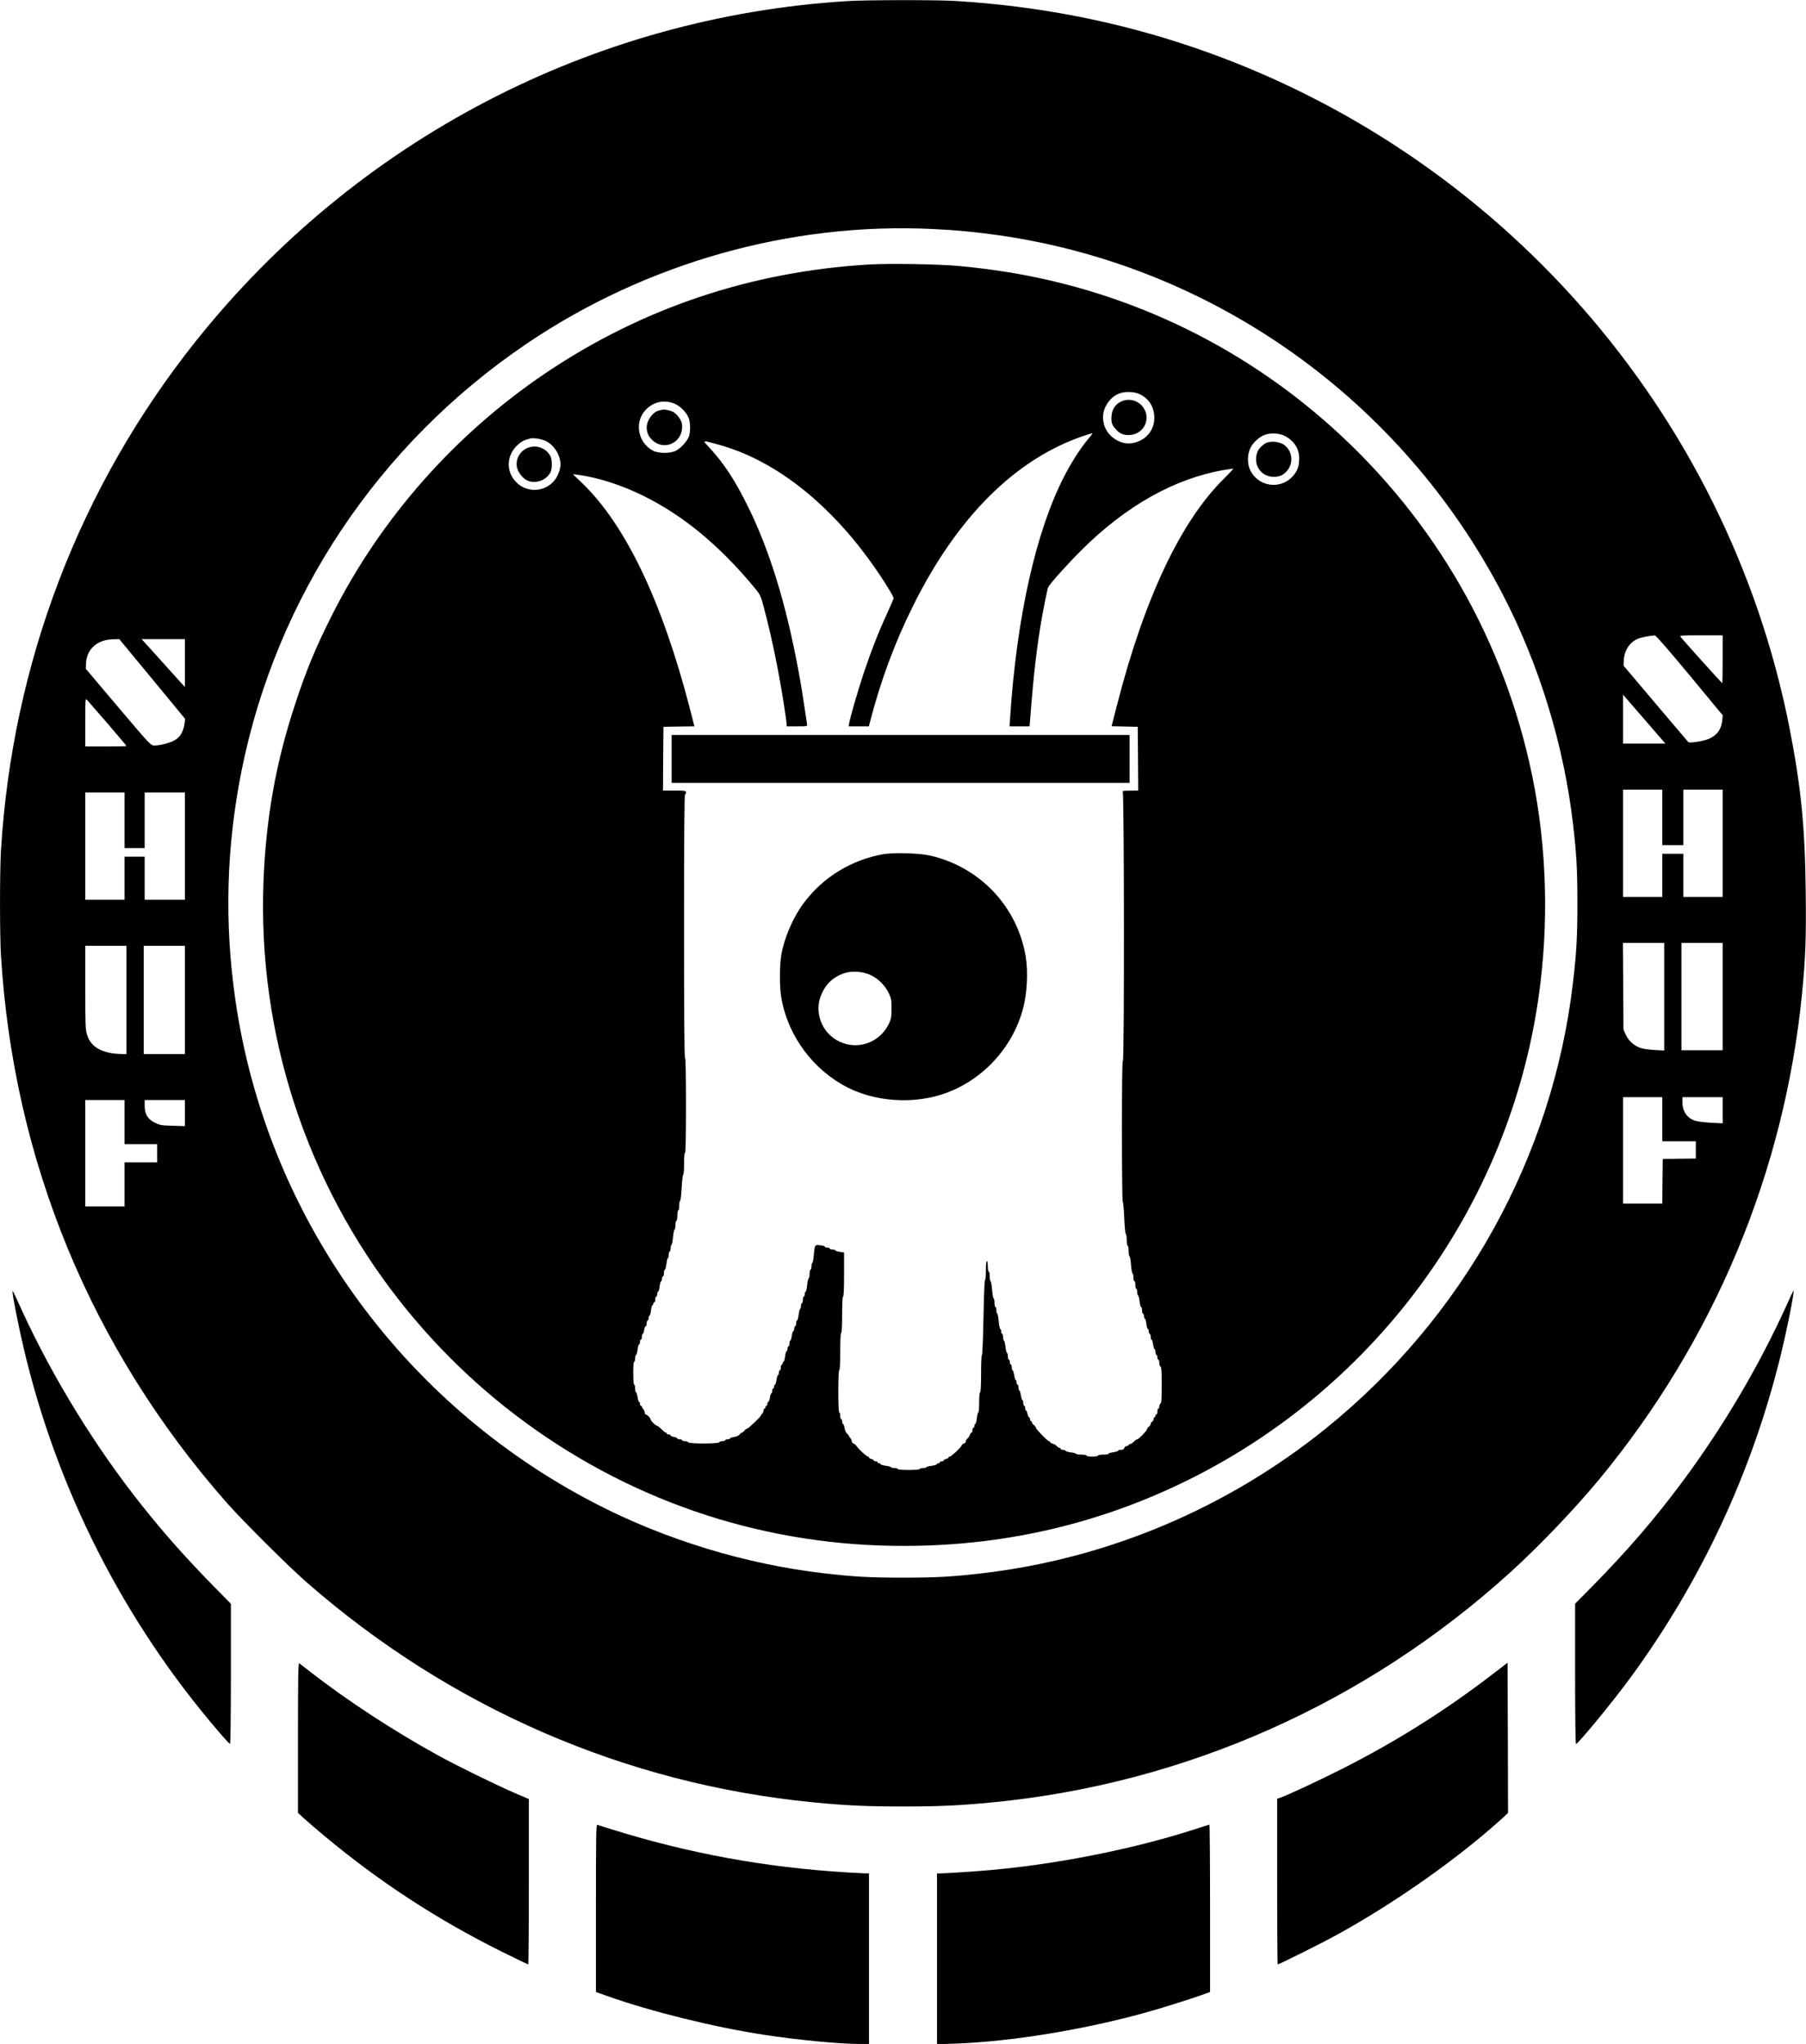 <?xml version="1.0" standalone="no"?>
<!DOCTYPE svg PUBLIC "-//W3C//DTD SVG 20010904//EN"
 "http://www.w3.org/TR/2001/REC-SVG-20010904/DTD/svg10.dtd">
<svg version="1.0" xmlns="http://www.w3.org/2000/svg"
 width="1885pt" height="2133pt" viewBox="0 0 1885 2133"
 preserveAspectRatio="xMidYMid meet">
<g transform="translate(0,2133) scale(0.1,-0.1)"
fill="#000000" stroke="none">
<path d="M8850 21319 c-2669 -164 -5129 -1447 -6806 -3549 -1211 -1519 -1916
-3362 -2034 -5317 -13 -220 -13 -878 0 -1093 131 -2144 940 -4104 2358 -5714
167 -189 640 -660 832 -828 1499 -1311 3330 -2106 5290 -2297 338 -33 556 -43
935 -43 378 0 596 10 935 43 2011 195 3900 1035 5410 2406 294 267 665 655
916 958 1204 1454 1940 3215 2123 5080 36 370 44 571 38 1062 -7 676 -50 1103
-172 1721 -652 3287 -3032 6001 -6216 7087 -795 271 -1623 433 -2489 485 -193
12 -924 11 -1120 -1z m885 -2379 c253 -12 461 -32 695 -66 2242 -322 4202
-1720 5254 -3746 383 -737 640 -1579 735 -2403 36 -307 45 -475 45 -820 0
-345 -9 -513 -45 -820 -210 -1821 -1140 -3500 -2584 -4665 -1030 -831 -2284
-1359 -3590 -1509 -307 -36 -475 -45 -820 -45 -345 0 -513 9 -820 45 -824 95
-1666 352 -2403 735 -2026 1052 -3424 3012 -3746 5254 -115 799 -94 1593 65
2385 362 1812 1428 3410 2974 4457 1245 843 2754 1270 4240 1198z m7900 -4657
l346 -418 -5 -53 c-11 -95 -53 -154 -138 -192 -54 -24 -205 -48 -217 -34 -4 5
-158 186 -342 403 l-333 394 2 55 c4 99 57 183 138 222 40 18 111 33 186 39
11 1 141 -149 363 -416z m345 167 c0 -137 -2 -250 -4 -250 -4 0 -416 457 -434
482 -13 17 -4 18 212 18 l226 0 0 -250z m-16391 -206 l343 -416 -6 -50 c-11
-77 -41 -133 -93 -167 -47 -31 -155 -61 -221 -61 -38 0 -39 0 -378 400 l-339
401 3 57 c7 152 120 250 292 251 l55 1 344 -416z m341 166 l0 -250 -142 157
c-78 87 -180 200 -226 251 l-84 92 226 0 226 0 0 -250z m15398 -777 l54 -63
-221 0 -221 0 0 255 0 256 167 -193 c92 -106 191 -221 221 -255z m-16204 145
c108 -126 196 -230 196 -233 0 -3 -97 -5 -215 -5 l-215 0 0 252 c0 248 0 252
19 233 10 -11 107 -122 215 -247z m16226 -978 l0 -290 110 0 110 0 0 290 0
290 205 0 205 0 0 -560 0 -560 -205 0 -205 0 0 225 0 225 -110 0 -110 0 0
-225 0 -225 -205 0 -205 0 0 560 0 560 205 0 205 0 0 -290z m-16050 -30 l0
-290 105 0 105 0 0 290 0 290 210 0 210 0 0 -560 0 -560 -210 0 -210 0 0 225
0 225 -105 0 -105 0 0 -225 0 -225 -205 0 -205 0 0 560 0 560 205 0 205 0 0
-290z m16070 -1841 l0 -562 -102 6 c-57 3 -124 12 -149 22 -65 23 -122 75
-150 137 l-24 53 -3 453 -3 452 216 0 215 0 0 -561z m610 1 l0 -560 -215 0
-215 0 0 560 0 560 215 0 215 0 0 -560z m-16660 -35 l0 -565 -37 0 c-209 2
-333 68 -373 198 -19 60 -20 95 -20 498 l0 434 215 0 215 0 0 -565z m610 0 l0
-565 -215 0 -215 0 0 565 0 565 215 0 215 0 0 -565z m15420 -1245 l0 -230 175
0 175 0 0 -90 0 -90 -172 -2 -173 -3 -3 -232 -2 -233 -205 0 -205 0 0 555 0
555 205 0 205 0 0 -230z m630 94 l0 -137 -117 6 c-65 3 -141 12 -168 21 -87
27 -135 97 -135 197 l0 49 210 0 210 0 0 -136z m-16680 -124 l0 -230 170 0
170 0 0 -95 0 -95 -170 0 -170 0 0 -230 0 -230 -205 0 -205 0 0 555 0 555 205
0 205 0 0 -230z m630 94 l0 -136 -128 4 c-118 3 -133 6 -188 33 -74 38 -104
88 -104 177 l0 58 210 0 210 0 0 -136z"/>
<path d="M9075 18570 c-1234 -73 -2371 -454 -3378 -1132 -946 -638 -1719
-1513 -2227 -2518 -176 -349 -271 -577 -390 -940 -201 -608 -304 -1188 -330
-1851 -60 -1583 442 -3129 1421 -4374 325 -413 695 -785 1101 -1108 1133 -899
2492 -1399 3928 -1446 1144 -37 2223 196 3225 696 1963 981 3327 2868 3634
5028 109 763 87 1558 -65 2300 -288 1410 -1013 2675 -2084 3639 -987 889
-2206 1458 -3517 1645 -115 17 -291 37 -393 46 -222 19 -717 27 -925 15z
m2815 -1351 c92 -41 148 -121 157 -221 14 -150 -86 -273 -238 -294 -118 -16
-250 72 -284 190 -22 76 -15 142 23 209 33 59 82 102 138 122 58 21 151 18
204 -6z m-4856 -99 c61 -23 125 -85 152 -147 22 -49 22 -156 2 -204 -22 -50
-83 -116 -132 -142 -58 -31 -184 -31 -241 0 -168 90 -198 320 -58 443 79 70
177 87 277 50z m4313 -385 c-73 -88 -165 -231 -240 -377 -294 -571 -494 -1462
-563 -2505 l-7 -103 105 0 104 0 22 268 c32 393 72 697 134 1012 16 85 34 163
39 173 23 42 203 243 348 387 463 461 970 746 1485 835 49 8 93 15 98 15 5 0
-37 -46 -94 -102 -455 -448 -834 -1251 -1122 -2376 l-54 -211 136 -3 137 -3 3
-332 2 -333 -87 -1 c-49 0 -82 -3 -75 -6 16 -6 18 -2813 2 -2813 -7 0 -10
-252 -10 -735 0 -404 4 -735 8 -735 5 0 12 -75 16 -167 4 -93 11 -169 17 -171
5 -2 9 -30 9 -63 0 -33 4 -59 10 -59 6 0 10 -25 10 -55 0 -30 4 -55 9 -55 5 0
12 -41 16 -90 4 -49 11 -90 16 -90 5 0 9 -18 9 -40 0 -22 5 -40 10 -40 6 0 10
-18 10 -40 0 -22 5 -40 10 -40 6 0 10 -16 10 -35 0 -19 4 -35 9 -35 4 0 11
-27 15 -60 4 -33 11 -60 16 -60 6 0 10 -16 10 -35 0 -19 5 -35 10 -35 6 0 10
-11 10 -25 0 -14 4 -25 9 -25 5 0 12 -25 16 -55 3 -30 11 -55 16 -55 5 0 9
-11 9 -25 0 -14 5 -25 10 -25 6 0 10 -13 10 -30 0 -16 4 -30 9 -30 5 0 12 -22
16 -50 4 -27 11 -50 16 -50 5 0 9 -13 9 -30 0 -16 5 -30 10 -30 6 0 10 -11 10
-25 0 -14 5 -25 10 -25 6 0 10 -15 10 -34 0 -19 6 -36 13 -38 9 -4 12 -51 12
-193 0 -142 -3 -189 -12 -192 -7 -3 -13 -16 -13 -29 0 -13 -4 -24 -10 -24 -5
0 -10 -13 -10 -30 0 -16 -4 -30 -10 -30 -5 0 -10 -7 -10 -15 0 -8 -4 -15 -10
-15 -5 0 -10 -9 -10 -20 0 -11 -7 -23 -15 -26 -8 -4 -15 -14 -15 -23 0 -9 -9
-23 -20 -31 -11 -8 -20 -20 -20 -27 0 -15 -86 -103 -100 -103 -6 0 -22 -11
-36 -25 -14 -14 -31 -25 -39 -25 -8 0 -15 -4 -15 -10 0 -5 -9 -10 -19 -10 -11
0 -23 -9 -26 -20 -4 -14 -15 -20 -36 -20 -16 0 -29 -4 -29 -9 0 -5 -22 -12
-50 -16 -27 -4 -50 -11 -50 -16 0 -5 -25 -9 -55 -9 -30 0 -55 -4 -55 -10 0 -6
-27 -10 -60 -10 -33 0 -60 4 -60 10 0 6 -25 10 -55 10 -30 0 -55 4 -55 9 0 4
-24 11 -52 14 -29 4 -54 11 -56 17 -2 5 -15 10 -28 10 -13 0 -24 5 -24 10 0 6
-5 10 -11 10 -7 0 -19 8 -28 18 -9 11 -28 22 -43 26 -16 3 -28 11 -28 16 0 6
-5 10 -11 10 -15 0 -139 128 -139 143 0 7 -9 19 -20 27 -11 8 -20 20 -20 27 0
7 -4 13 -10 13 -5 0 -10 9 -10 20 0 11 -4 20 -10 20 -5 0 -12 16 -16 35 -3 19
-10 35 -15 35 -5 0 -9 11 -9 25 0 14 -4 25 -10 25 -5 0 -10 14 -10 30 0 17 -4
30 -9 30 -5 0 -12 23 -16 50 -4 28 -11 50 -16 50 -5 0 -9 14 -9 30 0 17 -4 30
-10 30 -5 0 -10 11 -10 25 0 14 -4 25 -9 25 -5 0 -12 23 -16 50 -4 28 -11 50
-16 50 -5 0 -9 14 -9 30 0 17 -4 30 -10 30 -5 0 -10 11 -10 25 0 14 -4 25 -10
25 -5 0 -10 15 -10 34 0 19 -4 36 -10 38 -5 2 -13 31 -16 66 -4 34 -11 62 -15
62 -5 0 -9 16 -9 35 0 19 -4 35 -10 35 -5 0 -10 11 -10 25 0 14 -4 25 -9 25
-5 0 -13 36 -17 80 -3 44 -11 80 -15 80 -5 0 -9 16 -9 35 0 19 -4 35 -10 35
-5 0 -10 20 -10 45 0 25 -4 45 -9 45 -5 0 -12 40 -16 90 -4 49 -11 90 -16 90
-5 0 -9 23 -9 50 0 28 -4 50 -10 50 -5 0 -10 25 -10 55 0 30 -4 55 -10 55 -6
0 -10 -40 -10 -100 0 -55 -4 -100 -9 -100 -5 0 -12 -176 -16 -390 -4 -215 -11
-390 -16 -390 -5 0 -9 -88 -9 -195 0 -123 -4 -195 -10 -195 -6 0 -10 -42 -10
-105 0 -58 -4 -105 -9 -105 -4 0 -11 -27 -15 -60 -4 -33 -11 -60 -16 -60 -6 0
-10 -9 -10 -20 0 -11 -4 -20 -10 -20 -5 0 -10 -11 -10 -25 0 -14 -4 -25 -9
-25 -5 0 -13 -10 -17 -22 -4 -13 -15 -30 -25 -39 -11 -9 -19 -23 -19 -32 0 -9
-9 -19 -20 -22 -11 -3 -20 -10 -20 -15 0 -15 -109 -120 -125 -120 -8 0 -15 -4
-15 -10 0 -5 -11 -12 -25 -16 -14 -3 -25 -10 -25 -15 0 -5 -9 -9 -20 -9 -11 0
-20 -4 -20 -10 0 -5 -6 -10 -14 -10 -8 0 -16 -5 -18 -10 -2 -6 -27 -13 -56
-17 -28 -3 -52 -10 -52 -14 0 -5 -16 -9 -35 -9 -19 0 -35 -4 -35 -10 0 -6 -45
-10 -115 -10 -70 0 -115 4 -115 10 0 6 -16 10 -35 10 -19 0 -35 4 -35 9 0 4
-24 11 -52 14 -29 4 -54 11 -56 17 -2 5 -10 10 -18 10 -8 0 -14 5 -14 10 0 6
-9 10 -20 10 -11 0 -20 4 -20 9 0 5 -11 12 -25 15 -14 4 -25 11 -25 16 0 6 -5
10 -10 10 -15 0 -95 73 -120 109 -8 11 -22 24 -32 27 -10 3 -18 14 -18 24 0
10 -7 25 -15 34 -8 8 -15 18 -15 22 0 3 -8 14 -19 23 -10 9 -22 35 -26 59 -4
23 -11 42 -16 42 -5 0 -9 11 -9 25 0 14 -4 25 -10 25 -5 0 -10 16 -10 35 0 19
-4 35 -10 35 -6 0 -10 80 -10 220 0 140 4 220 10 220 6 0 10 72 10 195 0 123
4 195 10 195 6 0 10 70 10 190 0 120 4 190 10 190 6 0 10 83 10 229 l0 230
-45 7 c-25 3 -45 10 -45 15 0 5 -13 9 -30 9 -16 0 -30 5 -30 10 0 6 -11 10
-25 10 -14 0 -25 4 -25 9 0 11 -73 23 -93 15 -11 -4 -17 -30 -22 -95 -4 -49
-11 -89 -16 -89 -5 0 -9 -16 -9 -35 0 -19 -4 -35 -10 -35 -5 0 -10 -20 -10
-45 0 -25 -4 -45 -9 -45 -5 0 -12 -31 -16 -70 -4 -38 -11 -70 -16 -70 -5 0 -9
-11 -9 -25 0 -14 -4 -25 -10 -25 -5 0 -10 -16 -10 -35 0 -19 -4 -35 -10 -35
-5 0 -10 -13 -10 -30 0 -16 -4 -30 -9 -30 -4 0 -11 -27 -15 -60 -4 -33 -11
-60 -16 -60 -6 0 -10 -13 -10 -30 0 -16 -4 -30 -10 -30 -5 0 -10 -11 -10 -25
0 -14 -4 -25 -9 -25 -5 0 -12 -22 -16 -50 -4 -27 -11 -50 -16 -50 -5 0 -9 -13
-9 -30 0 -16 -4 -30 -10 -30 -5 0 -10 -11 -10 -25 0 -14 -4 -25 -9 -25 -5 0
-13 -25 -16 -55 -4 -30 -11 -55 -16 -55 -5 0 -9 -7 -9 -15 0 -8 -4 -15 -10
-15 -5 0 -10 -13 -10 -30 0 -16 -4 -30 -10 -30 -5 0 -10 -11 -10 -25 0 -14 -4
-25 -9 -25 -5 0 -12 -22 -16 -50 -4 -27 -11 -50 -16 -50 -5 0 -9 -9 -9 -20 0
-11 -4 -20 -10 -20 -5 0 -10 -11 -10 -25 0 -14 -4 -25 -9 -25 -4 0 -11 -19
-14 -42 -3 -24 -11 -44 -16 -46 -6 -2 -11 -12 -11 -23 0 -10 -4 -19 -10 -19
-5 0 -10 -7 -10 -15 0 -8 -4 -15 -10 -15 -5 0 -10 -9 -10 -19 0 -11 -7 -26
-15 -35 -8 -8 -15 -17 -15 -21 0 -11 -131 -135 -143 -135 -7 0 -19 -9 -27 -20
-8 -11 -19 -20 -25 -20 -6 0 -17 -9 -25 -20 -8 -11 -31 -22 -57 -26 -24 -3
-43 -10 -43 -15 0 -5 -11 -9 -25 -9 -14 0 -25 -4 -25 -10 0 -5 -13 -10 -29
-10 -16 0 -31 -5 -33 -11 -6 -17 -320 -17 -326 0 -2 6 -17 11 -33 11 -16 0
-29 5 -29 10 0 6 -11 10 -25 10 -14 0 -25 4 -25 9 0 5 -16 12 -35 15 -19 4
-35 11 -35 16 0 6 -9 10 -20 10 -11 0 -20 5 -20 10 0 6 -5 10 -11 10 -6 0 -26
16 -45 35 -18 19 -38 35 -44 35 -15 0 -70 55 -70 70 0 14 -37 50 -52 50 -4 0
-8 9 -8 19 0 11 -7 26 -15 35 -8 8 -15 19 -15 25 0 6 -4 11 -10 11 -5 0 -10 9
-10 20 0 11 -4 20 -9 20 -5 0 -12 23 -16 50 -4 28 -11 50 -16 50 -5 0 -9 18
-9 40 0 22 -4 40 -10 40 -6 0 -10 47 -10 120 0 73 4 120 10 120 6 0 10 16 10
35 0 19 4 35 9 35 5 0 12 25 16 55 3 30 11 55 16 55 5 0 9 11 9 25 0 14 5 25
10 25 6 0 10 14 10 30 0 17 4 30 9 30 5 0 11 18 15 40 3 22 11 40 16 40 6 0
10 14 10 30 0 17 5 30 10 30 6 0 10 11 10 25 0 14 4 25 9 25 5 0 13 25 16 55
4 30 11 55 16 55 5 0 9 7 9 15 0 8 5 15 10 15 6 0 10 14 10 30 0 17 5 30 10
30 6 0 10 11 10 25 0 14 4 25 9 25 5 0 13 25 16 55 4 30 11 55 16 55 5 0 9 11
9 25 0 14 5 25 10 25 6 0 10 16 10 35 0 19 4 35 10 35 5 0 12 27 16 60 4 33
11 60 15 60 5 0 9 16 9 35 0 19 5 35 10 35 6 0 10 16 10 35 0 19 4 35 9 35 5
0 12 36 16 80 4 44 11 80 16 80 5 0 9 20 9 45 0 25 5 45 10 45 6 0 10 25 10
55 0 30 5 55 10 55 6 0 10 23 10 50 0 28 4 50 9 50 5 0 12 61 16 135 4 74 11
135 16 135 5 0 9 52 9 115 0 70 4 115 10 115 7 0 10 172 10 495 0 323 -3 495
-10 495 -7 0 -10 465 -10 1375 0 910 3 1375 10 1375 6 0 10 9 10 20 0 19 -7
20 -120 20 l-120 0 2 333 3 332 162 3 161 2 -48 188 c-288 1112 -667 1908
-1119 2346 l-102 98 53 -7 c207 -27 454 -106 683 -219 411 -203 782 -508 1141
-936 79 -95 81 -97 112 -212 46 -165 105 -424 146 -638 39 -199 96 -555 96
-595 l0 -25 109 0 c107 0 108 0 105 23 -45 303 -61 401 -89 552 -130 704 -301
1258 -526 1715 -136 277 -255 458 -404 618 -78 84 -85 81 98 31 558 -154 1103
-568 1555 -1181 130 -176 273 -402 269 -423 -3 -11 -34 -83 -69 -160 -89 -192
-168 -395 -243 -620 -60 -179 -136 -443 -151 -520 l-6 -35 106 0 105 0 11 43
c112 434 256 822 446 1206 463 937 1079 1549 1799 1787 39 13 73 23 78 24 4 0
-21 -34 -56 -75z m2060 47 c100 -51 153 -133 153 -235 0 -82 -17 -130 -64
-184 -130 -148 -367 -114 -449 65 -30 65 -28 160 3 225 28 60 99 123 159 142
59 19 146 13 198 -13z m-7711 -54 c85 -40 154 -148 154 -243 0 -57 -29 -131
-70 -177 -97 -110 -267 -121 -377 -24 -124 109 -124 289 -1 402 40 37 69 52
133 68 35 8 116 -4 161 -26z"/>
<path d="M11704 17141 c-60 -27 -96 -80 -102 -146 -6 -71 2 -97 40 -140 42
-48 77 -65 138 -65 161 0 246 179 142 302 -54 63 -142 83 -218 49z"/>
<path d="M6915 17055 c-5 -2 -22 -6 -37 -9 -64 -14 -128 -102 -128 -176 0 -56
20 -99 63 -137 138 -121 337 -1 303 182 -8 39 -55 99 -95 119 -28 14 -90 26
-106 21z"/>
<path d="M7010 13410 l0 -250 2390 0 2390 0 0 250 0 250 -2390 0 -2390 0 0
-250z"/>
<path d="M9219 12416 c-332 -59 -627 -239 -828 -507 -111 -147 -204 -360 -236
-543 -19 -113 -20 -337 0 -449 69 -399 333 -754 694 -937 286 -144 659 -172
973 -74 417 131 750 483 859 911 40 154 50 373 25 528 -86 522 -476 936 -996
1056 -111 26 -382 34 -491 15z m-127 -1264 c79 -38 149 -110 186 -190 24 -50
27 -69 27 -157 0 -87 -3 -107 -26 -156 -93 -197 -321 -281 -515 -190 -191 89
-274 317 -186 505 49 104 118 168 225 207 82 31 205 23 289 -19z"/>
<path d="M13205 16702 c-67 -43 -95 -93 -95 -168 0 -60 31 -118 82 -151 57
-38 148 -39 200 -4 110 75 116 228 13 307 -50 38 -153 46 -200 16z"/>
<path d="M5492 16649 c-76 -38 -117 -130 -93 -208 15 -51 65 -109 108 -127 86
-36 195 4 239 88 18 35 18 131 0 166 -49 93 -159 128 -254 81z"/>
<path d="M131 7844 c-1 -33 65 -367 115 -578 345 -1475 1047 -2857 2037 -4008
60 -71 114 -128 118 -128 5 0 9 325 9 732 l0 731 -173 176 c-297 303 -508 540
-754 848 -485 609 -929 1330 -1253 2035 -104 228 -99 216 -99 192z"/>
<path d="M18651 7717 c-288 -637 -664 -1275 -1089 -1847 -293 -394 -571 -716
-944 -1096 l-178 -180 0 -732 c0 -447 4 -732 9 -732 22 0 390 448 570 694 735
1004 1261 2129 1561 3339 69 278 153 697 139 697 -2 0 -33 -64 -68 -143z"/>
<path d="M3110 3197 l0 -785 60 -56 c34 -31 132 -115 218 -187 572 -477 1172
-869 1847 -1205 149 -74 274 -134 278 -134 4 0 7 388 7 863 l0 862 -137 59
c-190 81 -625 294 -818 401 -460 254 -930 561 -1320 863 -60 47 -116 90 -122
95 -10 8 -13 -149 -13 -776z"/>
<path d="M15590 3867 c-498 -383 -995 -697 -1565 -988 -236 -120 -607 -293
-672 -313 l-23 -7 0 -865 c0 -475 3 -864 6 -864 15 0 462 223 609 304 622 341
1289 813 1753 1237 l42 40 -2 783 -3 784 -145 -111z"/>
<path d="M6220 1417 l0 -875 118 -42 c460 -163 1106 -323 1632 -404 341 -53
788 -96 991 -96 l109 0 0 890 0 890 -32 0 c-18 0 -107 5 -198 10 -855 52
-1656 199 -2464 452 -71 22 -135 42 -143 45 -11 4 -13 -145 -13 -870z"/>
<path d="M12510 2253 c-642 -211 -1444 -373 -2165 -438 -170 -15 -471 -35
-532 -35 l-33 0 0 -892 0 -891 183 6 c588 20 1371 148 2025 333 157 44 445
135 556 175 l86 31 0 874 c0 481 -3 874 -7 873 -5 -1 -55 -17 -113 -36z"/>
</g>
</svg>
